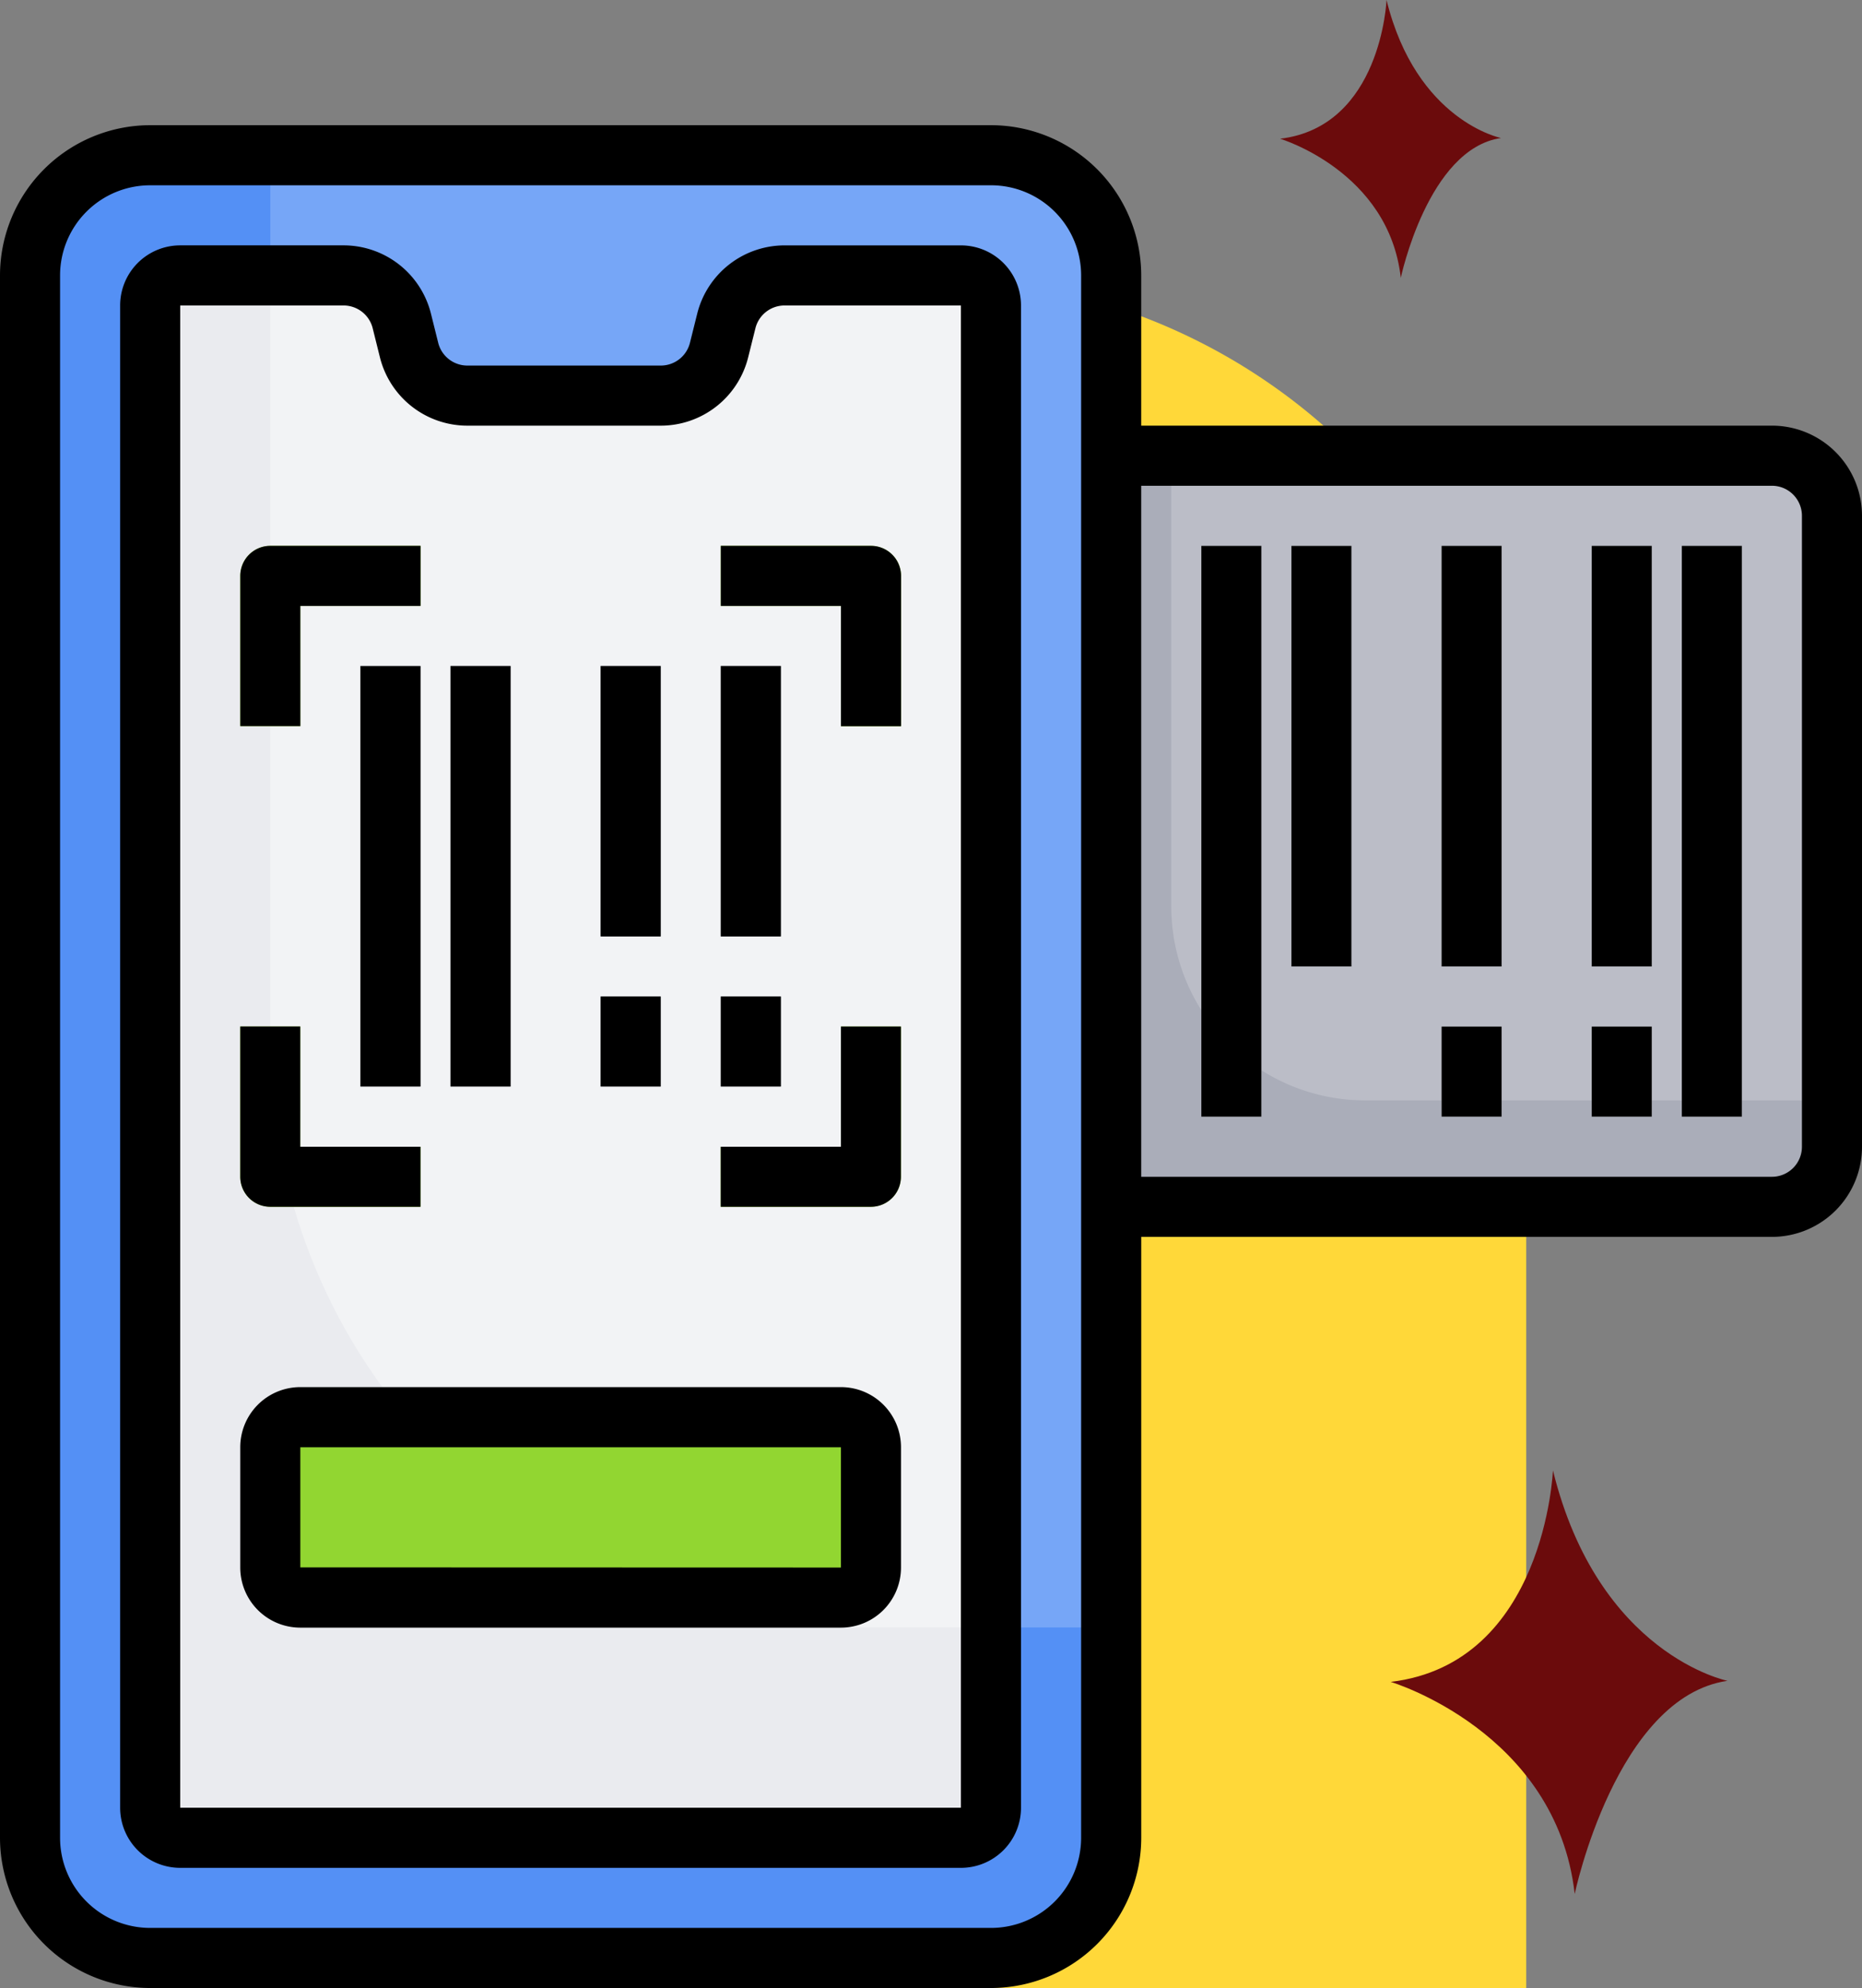 <svg xmlns="http://www.w3.org/2000/svg" xmlns:xlink="http://www.w3.org/1999/xlink" width="69.711" height="74.395" viewBox="0 0 69.711 74.395">
  <rect x="0" y="0" width="69.711" height="74.395" fill="#808080" stroke="none"/>
  <defs>
    <clipPath id="clip-path">
      <rect id="Rectángulo_403288" data-name="Rectángulo 403288" width="69.711" height="69.711" transform="translate(195.289 2037.645)" fill="#fff" stroke="#707070" stroke-width="1"/>
    </clipPath>
  </defs>
  <g id="Grupo_1103294" data-name="Grupo 1103294" transform="translate(-195.289 -2032.96)">
    <path id="Rectángulo_403287" data-name="Rectángulo 403287" d="M22.285,0h0A22.285,22.285,0,0,1,44.569,22.285V64a0,0,0,0,1,0,0H0a0,0,0,0,1,0,0V22.285A22.285,22.285,0,0,1,22.285,0Z" transform="translate(207.86 2043.358)" fill="#ffd839"/>
    <g id="Enmascarar_grupo_1098838" data-name="Enmascarar grupo 1098838" clip-path="url(#clip-path)">
      <g id="escaner-de-codigo-de-barras_1_" data-name="escaner-de-codigo-de-barras (1)" transform="translate(194.165 2036.521)">
        <path id="Trazado_987429" data-name="Trazado 987429" d="M42.726,13.492H67.462a2.249,2.249,0,0,1,2.249,2.249V39.353A2.249,2.249,0,0,1,67.462,41.6H42.726Z" fill="#aaadb9"/>
        <path id="Trazado_987430" data-name="Trazado 987430" d="M67.462,13.492H44.975V30.358a7.26,7.26,0,0,0,7.26,7.26H69.711V15.741A2.249,2.249,0,0,0,67.462,13.492Z" fill="#bbbdc7"/>
        <rect id="Rectángulo_403866" data-name="Rectángulo 403866" width="40.477" height="67.462" rx="4.497" transform="translate(2.249 2.249)" fill="#5490f5"/>
        <path id="Trazado_987431" data-name="Trazado 987431" d="M38.229,2.249H11.244V57.343H42.726V6.746A4.5,4.5,0,0,0,38.229,2.249Z" fill="#76a6f7"/>
        <path id="Trazado_987432" data-name="Trazado 987432" d="M16.167,8.45l.272,1.091a2.249,2.249,0,0,0,2.182,1.7h7.239a2.249,2.249,0,0,0,2.181-1.7l.273-1.091a2.249,2.249,0,0,1,2.181-1.7H37.1a1.124,1.124,0,0,1,1.124,1.124V64.089A1.124,1.124,0,0,1,37.1,65.213H7.871a1.124,1.124,0,0,1-1.124-1.124V7.871A1.124,1.124,0,0,1,7.871,6.746h6.114A2.249,2.249,0,0,1,16.167,8.45Z" fill="#eaebef"/>
        <path id="Trazado_987433" data-name="Trazado 987433" d="M37.1,6.746H30.5a2.249,2.249,0,0,0-2.181,1.7L28.042,9.54a2.249,2.249,0,0,1-2.181,1.7H18.622a2.249,2.249,0,0,1-2.182-1.7L16.167,8.45a2.249,2.249,0,0,0-2.182-1.7H11.244v28.72A21.877,21.877,0,0,0,33.121,57.343h5.108V7.871A1.124,1.124,0,0,0,37.1,6.746Z" fill="#f2f3f5"/>
        <rect id="Rectángulo_403867" data-name="Rectángulo 403867" width="22.487" height="6.746" rx="1.124" transform="translate(11.244 49.472)" fill="#92d631"/>
        <g id="Grupo_1103386" data-name="Grupo 1103386">
          <path id="Trazado_987434" data-name="Trazado 987434" d="M64.089,16.866h2.249V38.229H64.089Z" fill="#f6f8ff"/>
          <path id="Trazado_987435" data-name="Trazado 987435" d="M60.716,16.866h2.249V32.607H60.716Z" fill="#f6f8ff"/>
          <path id="Trazado_987436" data-name="Trazado 987436" d="M55.094,16.866h2.249V32.607H55.094Z" fill="#f6f8ff"/>
          <path id="Trazado_987437" data-name="Trazado 987437" d="M49.472,16.866h2.249V32.607H49.472Z" fill="#f6f8ff"/>
          <path id="Trazado_987438" data-name="Trazado 987438" d="M46.1,16.866h2.249V38.229H46.1Z" fill="#f6f8ff"/>
          <path id="Trazado_987439" data-name="Trazado 987439" d="M55.094,34.855h2.249v3.373H55.094Z" fill="#f6f8ff"/>
          <path id="Trazado_987440" data-name="Trazado 987440" d="M60.716,34.855h2.249v3.373H60.716Z" fill="#f6f8ff"/>
        </g>
        <path id="Trazado_987441" data-name="Trazado 987441" d="M10.119,17.99v5.622h2.249v-4.5h4.5V16.866H11.244A1.124,1.124,0,0,0,10.119,17.99Z" fill="#92d631"/>
        <path id="Trazado_987442" data-name="Trazado 987442" d="M12.368,34.855H10.119v5.622A1.124,1.124,0,0,0,11.244,41.6h5.622V39.353h-4.5Z" fill="#92d631"/>
        <path id="Trazado_987443" data-name="Trazado 987443" d="M33.731,16.866H28.109v2.249h4.5v4.5h2.249V17.99A1.124,1.124,0,0,0,33.731,16.866Z" fill="#92d631"/>
        <path id="Trazado_987444" data-name="Trazado 987444" d="M32.607,39.353h-4.5V41.6h5.622a1.124,1.124,0,0,0,1.124-1.124V34.855H32.607Z" fill="#92d631"/>
        <path id="Trazado_987445" data-name="Trazado 987445" d="M14.617,21.363h2.249V37.1H14.617Z" fill="#88898d"/>
        <path id="Trazado_987446" data-name="Trazado 987446" d="M17.99,21.363h2.249V37.1H17.99Z" fill="#88898d"/>
        <path id="Trazado_987447" data-name="Trazado 987447" d="M23.612,21.363h2.249V31.482H23.612Z" fill="#88898d"/>
        <path id="Trazado_987448" data-name="Trazado 987448" d="M28.109,21.363h2.249V31.482H28.109Z" fill="#88898d"/>
        <path id="Trazado_987449" data-name="Trazado 987449" d="M23.612,33.731h2.249V37.1H23.612Z" fill="#88898d"/>
        <path id="Trazado_987450" data-name="Trazado 987450" d="M28.109,33.731h2.249V37.1H28.109Z" fill="#88898d"/>
        <path id="Trazado_987451" data-name="Trazado 987451" d="M6.746,70.835H38.229a5.629,5.629,0,0,0,5.622-5.622V42.726H67.462a3.373,3.373,0,0,0,3.373-3.373V15.741a3.373,3.373,0,0,0-3.373-3.373H43.85V6.746a5.629,5.629,0,0,0-5.622-5.622H6.746A5.629,5.629,0,0,0,1.124,6.746V65.213a5.629,5.629,0,0,0,5.622,5.622ZM67.462,14.617a1.124,1.124,0,0,1,1.124,1.124V39.353a1.124,1.124,0,0,1-1.124,1.124H43.85V14.617ZM3.373,6.746A3.373,3.373,0,0,1,6.746,3.373H38.229A3.373,3.373,0,0,1,41.6,6.746V65.213a3.373,3.373,0,0,1-3.373,3.373H6.746a3.373,3.373,0,0,1-3.373-3.373Z"/>
        <path id="Trazado_987452" data-name="Trazado 987452" d="M7.871,66.338H37.1a2.249,2.249,0,0,0,2.249-2.249V7.871A2.249,2.249,0,0,0,37.1,5.622H30.5a3.373,3.373,0,0,0-3.273,2.555l-.272,1.09a1.124,1.124,0,0,1-1.091.852H18.622a1.124,1.124,0,0,1-1.092-.851l-.272-1.092a3.373,3.373,0,0,0-3.273-2.555H7.871A2.249,2.249,0,0,0,5.622,7.871V64.089a2.249,2.249,0,0,0,2.249,2.249Zm0-58.467h6.114a1.124,1.124,0,0,1,1.092.851l.272,1.093a3.373,3.373,0,0,0,3.273,2.553h7.239a3.373,3.373,0,0,0,3.273-2.555l.272-1.09A1.124,1.124,0,0,1,30.5,7.871H37.1V64.089H7.871Z"/>
        <path id="Trazado_987453" data-name="Trazado 987453" d="M12.368,19.114h4.5V16.866H11.244a1.124,1.124,0,0,0-1.124,1.124v5.622h2.249Z"/>
        <path id="Trazado_987454" data-name="Trazado 987454" d="M11.244,41.6h5.622V39.353h-4.5v-4.5H10.119v5.622A1.124,1.124,0,0,0,11.244,41.6Z"/>
        <path id="Trazado_987455" data-name="Trazado 987455" d="M33.731,16.866H28.109v2.249h4.5v4.5h2.249V17.99A1.124,1.124,0,0,0,33.731,16.866Z"/>
        <path id="Trazado_987456" data-name="Trazado 987456" d="M32.607,39.353h-4.5V41.6h5.622a1.124,1.124,0,0,0,1.124-1.124V34.855H32.607Z"/>
        <path id="Trazado_987457" data-name="Trazado 987457" d="M32.607,48.348H12.368A2.249,2.249,0,0,0,10.119,50.6v4.5a2.249,2.249,0,0,0,2.249,2.249H32.607a2.249,2.249,0,0,0,2.249-2.249V50.6A2.249,2.249,0,0,0,32.607,48.348ZM12.368,55.094V50.6H32.607v4.5Z"/>
        <path id="Trazado_987458" data-name="Trazado 987458" d="M64.089,16.866h2.249V38.229H64.089Z"/>
        <path id="Trazado_987459" data-name="Trazado 987459" d="M60.716,16.866h2.249V32.607H60.716Z"/>
        <path id="Trazado_987460" data-name="Trazado 987460" d="M55.094,16.866h2.249V32.607H55.094Z"/>
        <path id="Trazado_987461" data-name="Trazado 987461" d="M49.472,16.866h2.249V32.607H49.472Z"/>
        <path id="Trazado_987462" data-name="Trazado 987462" d="M46.1,16.866h2.249V38.229H46.1Z"/>
        <path id="Trazado_987463" data-name="Trazado 987463" d="M55.094,34.855h2.249v3.373H55.094Z"/>
        <path id="Trazado_987464" data-name="Trazado 987464" d="M60.716,34.855h2.249v3.373H60.716Z"/>
        <path id="Trazado_987465" data-name="Trazado 987465" d="M14.617,21.363h2.249V37.1H14.617Z"/>
        <path id="Trazado_987466" data-name="Trazado 987466" d="M17.99,21.363h2.249V37.1H17.99Z"/>
        <path id="Trazado_987467" data-name="Trazado 987467" d="M23.612,21.363h2.249V31.482H23.612Z"/>
        <path id="Trazado_987468" data-name="Trazado 987468" d="M28.109,21.363h2.249V31.482H28.109Z"/>
        <path id="Trazado_987469" data-name="Trazado 987469" d="M23.612,33.731h2.249V37.1H23.612Z"/>
        <path id="Trazado_987470" data-name="Trazado 987470" d="M28.109,33.731h2.249V37.1H28.109Z"/>
      </g>
    </g>
    <path id="Trazado_952692" data-name="Trazado 952692" d="M30.3,147.506s-.193,4.741-3.985,5.192c0,0,4.07,1.215,4.519,5.206,0,0,1.018-4.837,3.753-5.233,0,0-3.171-.634-4.287-5.166" transform="translate(216.899 1885.454)" fill="#6b0b0c"/>
    <path id="Trazado_952694" data-name="Trazado 952694" d="M69.991,81.707s-.293,7.226-6.073,7.913c0,0,6.2,1.853,6.888,7.935,0,0,1.55-7.371,5.72-7.975,0,0-4.834-.966-6.534-7.873" transform="translate(183.438 2006.28)" fill="#6b0b0c"/>
  </g>
</svg>
